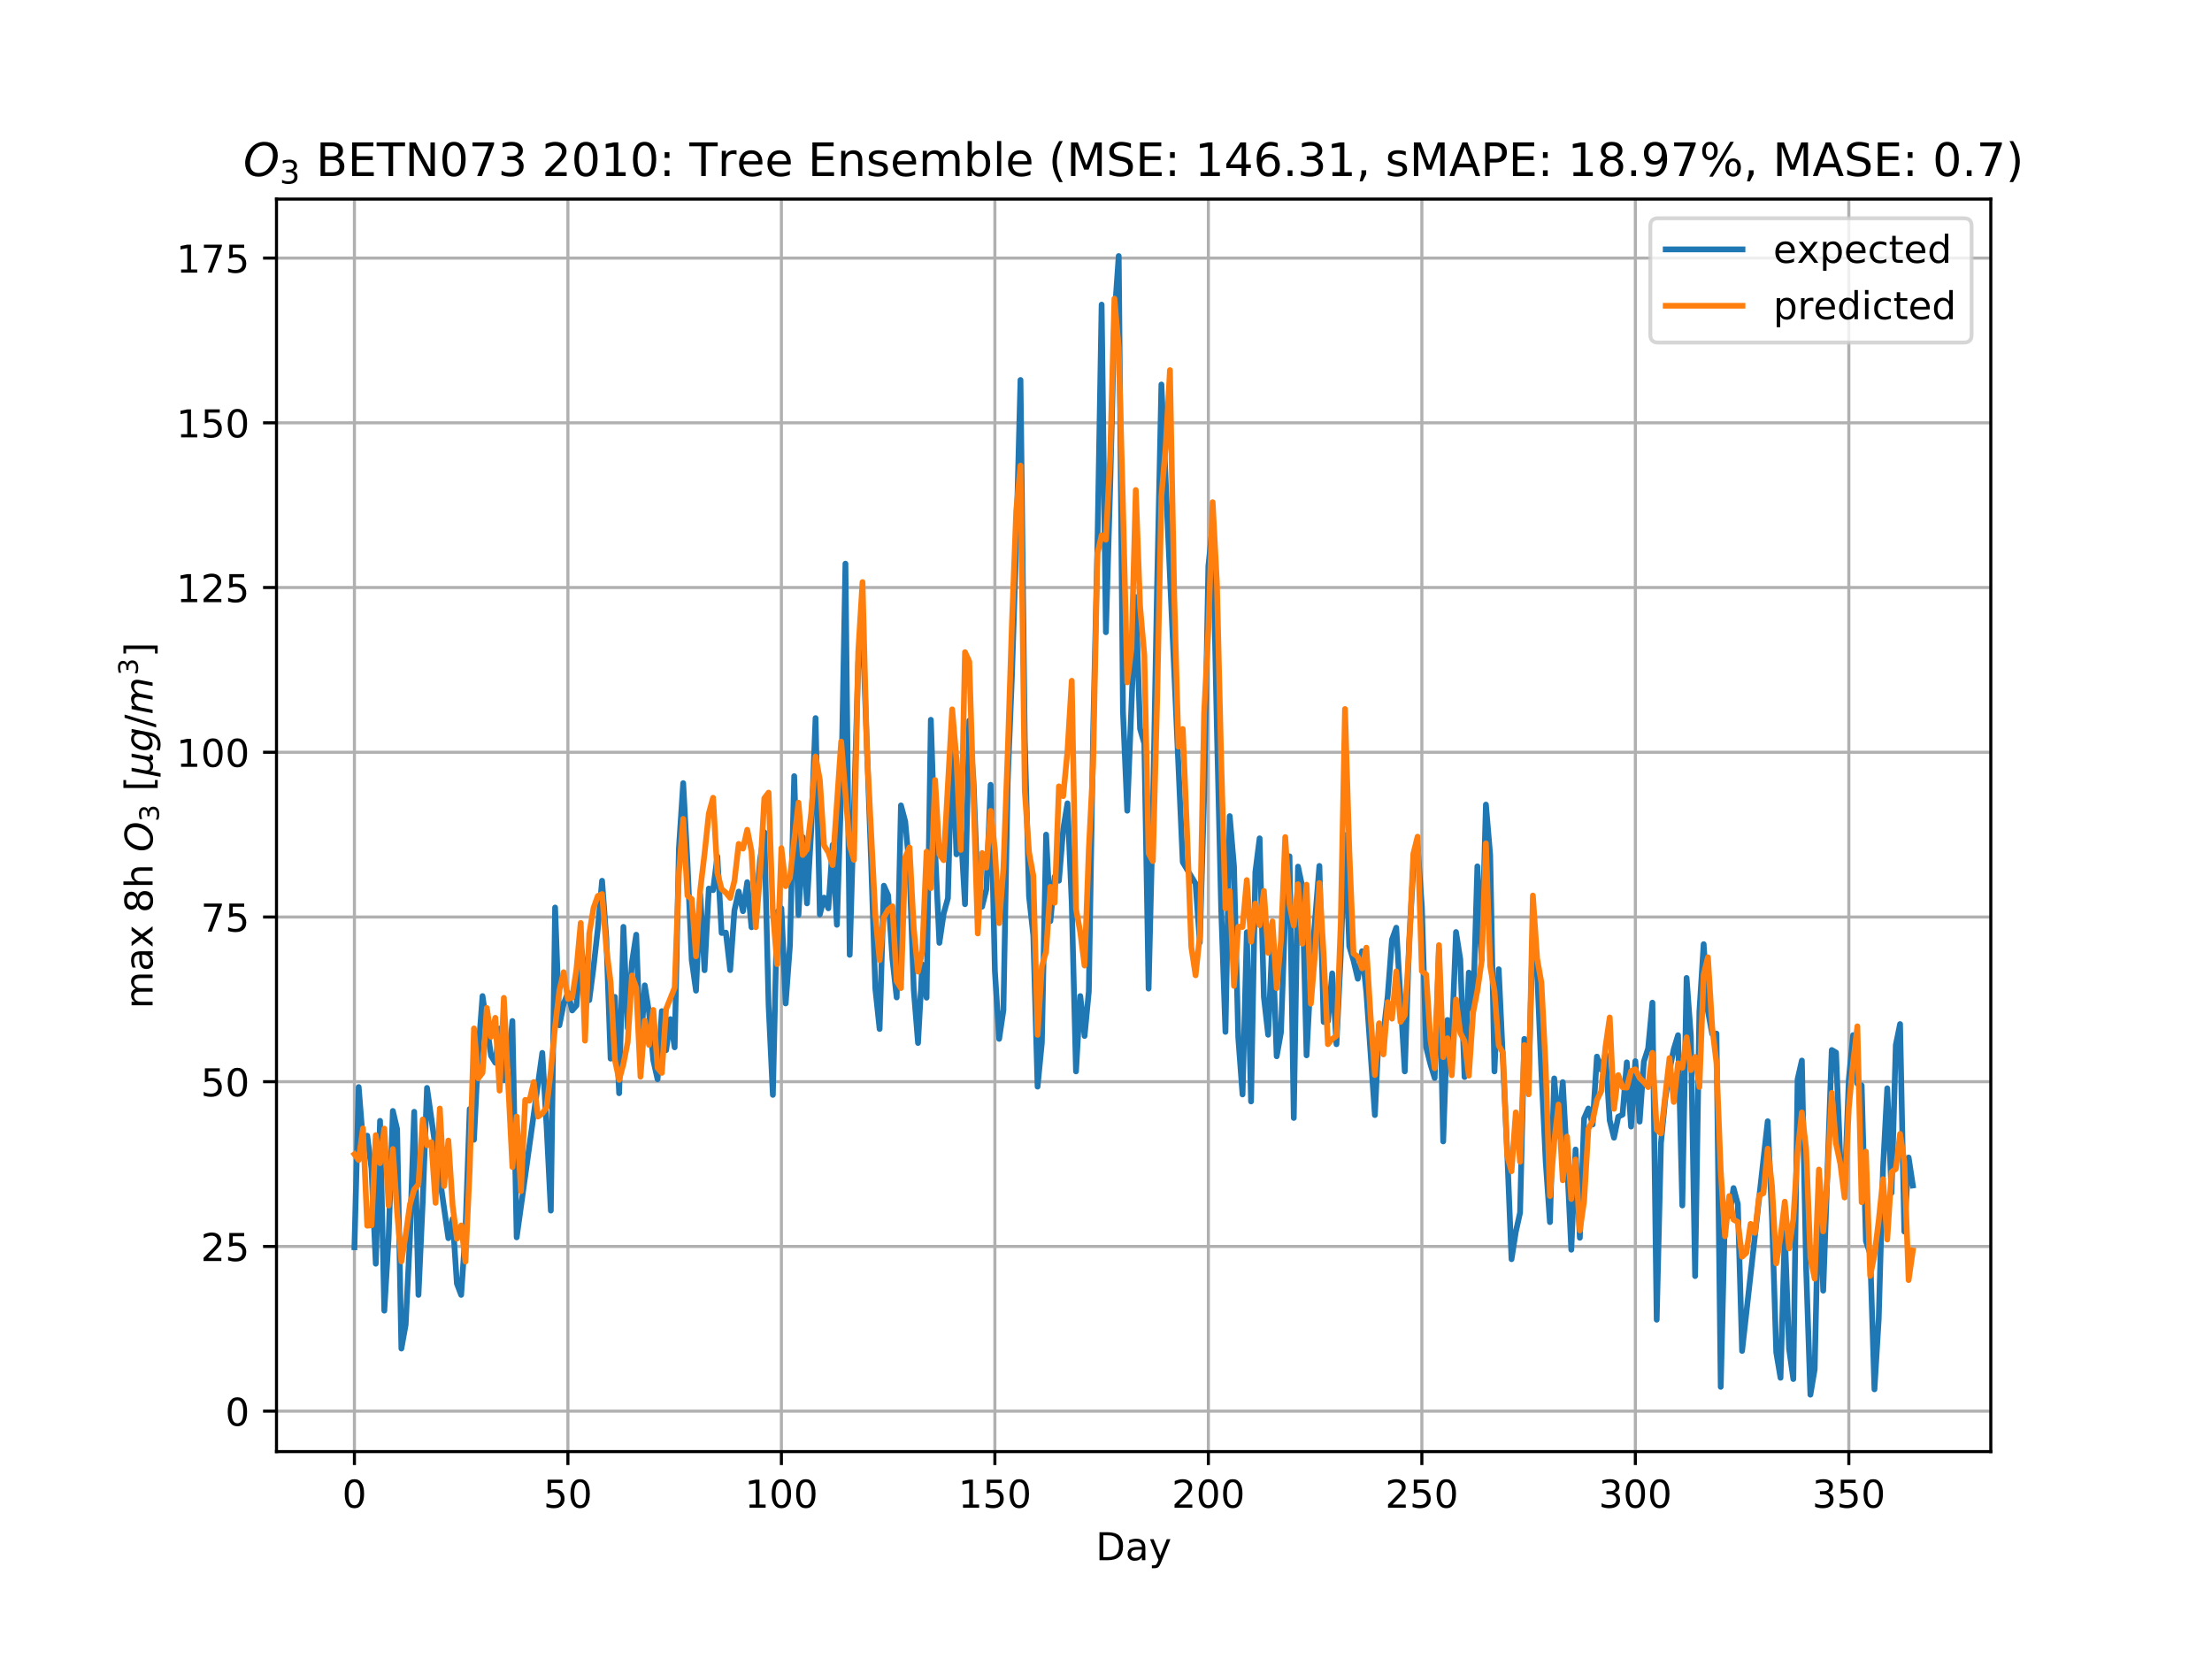 <?xml version="1.0" encoding="utf-8" standalone="no"?>
<!DOCTYPE svg PUBLIC "-//W3C//DTD SVG 1.1//EN"
  "http://www.w3.org/Graphics/SVG/1.1/DTD/svg11.dtd">
<!-- Created with matplotlib (https://matplotlib.org/) -->
<svg height="432pt" version="1.1" viewBox="0 0 576 432" width="576pt" xmlns="http://www.w3.org/2000/svg" xmlns:xlink="http://www.w3.org/1999/xlink">
 <defs>
  <style type="text/css">
*{stroke-linecap:butt;stroke-linejoin:round;white-space:pre;}
  </style>
 </defs>
 <g id="figure_1">
  <g id="patch_1">
   <path d="M 0 432 
L 576 432 
L 576 0 
L 0 0 
z
" style="fill:#ffffff;"/>
  </g>
  <g id="axes_1">
   <g id="patch_2">
    <path d="M 72 378 
L 518.4 378 
L 518.4 51.84 
L 72 51.84 
z
" style="fill:#ffffff;"/>
   </g>
   <g id="matplotlib.axis_1">
    <g id="xtick_1">
     <g id="line2d_1">
      <path clip-path="url(#p3daca12553)" d="M 92.291 378 
L 92.291 51.84 
" style="fill:none;stroke:#b0b0b0;stroke-linecap:square;stroke-width:0.8;"/>
     </g>
     <g id="line2d_2">
      <defs>
       <path d="M 0 0 
L 0 3.5 
" id="m31f8bde8e1" style="stroke:#000000;stroke-width:0.8;"/>
      </defs>
      <g>
       <use style="stroke:#000000;stroke-width:0.8;" x="92.291" xlink:href="#m31f8bde8e1" y="378"/>
      </g>
     </g>
     <g id="text_1">
      <!-- 0 -->
      <defs>
       <path d="M 31.781 66.406 
Q 24.172 66.406 20.328 58.906 
Q 16.5 51.422 16.5 36.375 
Q 16.5 21.391 20.328 13.891 
Q 24.172 6.391 31.781 6.391 
Q 39.453 6.391 43.281 13.891 
Q 47.125 21.391 47.125 36.375 
Q 47.125 51.422 43.281 58.906 
Q 39.453 66.406 31.781 66.406 
z
M 31.781 74.219 
Q 44.047 74.219 50.516 64.516 
Q 56.984 54.828 56.984 36.375 
Q 56.984 17.969 50.516 8.266 
Q 44.047 -1.422 31.781 -1.422 
Q 19.531 -1.422 13.062 8.266 
Q 6.594 17.969 6.594 36.375 
Q 6.594 54.828 13.062 64.516 
Q 19.531 74.219 31.781 74.219 
z
" id="DejaVuSans-48"/>
      </defs>
      <g transform="translate(89.11 392.598)scale(0.1 -0.1)">
       <use xlink:href="#DejaVuSans-48"/>
      </g>
     </g>
    </g>
    <g id="xtick_2">
     <g id="line2d_3">
      <path clip-path="url(#p3daca12553)" d="M 147.882 378 
L 147.882 51.84 
" style="fill:none;stroke:#b0b0b0;stroke-linecap:square;stroke-width:0.8;"/>
     </g>
     <g id="line2d_4">
      <g>
       <use style="stroke:#000000;stroke-width:0.8;" x="147.882" xlink:href="#m31f8bde8e1" y="378"/>
      </g>
     </g>
     <g id="text_2">
      <!-- 50 -->
      <defs>
       <path d="M 10.797 72.906 
L 49.516 72.906 
L 49.516 64.594 
L 19.828 64.594 
L 19.828 46.734 
Q 21.969 47.469 24.109 47.828 
Q 26.266 48.188 28.422 48.188 
Q 40.625 48.188 47.75 41.5 
Q 54.891 34.812 54.891 23.391 
Q 54.891 11.625 47.562 5.094 
Q 40.234 -1.422 26.906 -1.422 
Q 22.312 -1.422 17.547 -0.641 
Q 12.797 0.141 7.719 1.703 
L 7.719 11.625 
Q 12.109 9.234 16.797 8.062 
Q 21.484 6.891 26.703 6.891 
Q 35.156 6.891 40.078 11.328 
Q 45.016 15.766 45.016 23.391 
Q 45.016 31 40.078 35.438 
Q 35.156 39.891 26.703 39.891 
Q 22.75 39.891 18.812 39.016 
Q 14.891 38.141 10.797 36.281 
z
" id="DejaVuSans-53"/>
      </defs>
      <g transform="translate(141.52 392.598)scale(0.1 -0.1)">
       <use xlink:href="#DejaVuSans-53"/>
       <use x="63.623" xlink:href="#DejaVuSans-48"/>
      </g>
     </g>
    </g>
    <g id="xtick_3">
     <g id="line2d_5">
      <path clip-path="url(#p3daca12553)" d="M 203.474 378 
L 203.474 51.84 
" style="fill:none;stroke:#b0b0b0;stroke-linecap:square;stroke-width:0.8;"/>
     </g>
     <g id="line2d_6">
      <g>
       <use style="stroke:#000000;stroke-width:0.8;" x="203.474" xlink:href="#m31f8bde8e1" y="378"/>
      </g>
     </g>
     <g id="text_3">
      <!-- 100 -->
      <defs>
       <path d="M 12.406 8.297 
L 28.516 8.297 
L 28.516 63.922 
L 10.984 60.406 
L 10.984 69.391 
L 28.422 72.906 
L 38.281 72.906 
L 38.281 8.297 
L 54.391 8.297 
L 54.391 0 
L 12.406 0 
z
" id="DejaVuSans-49"/>
      </defs>
      <g transform="translate(193.93 392.598)scale(0.1 -0.1)">
       <use xlink:href="#DejaVuSans-49"/>
       <use x="63.623" xlink:href="#DejaVuSans-48"/>
       <use x="127.246" xlink:href="#DejaVuSans-48"/>
      </g>
     </g>
    </g>
    <g id="xtick_4">
     <g id="line2d_7">
      <path clip-path="url(#p3daca12553)" d="M 259.066 378 
L 259.066 51.84 
" style="fill:none;stroke:#b0b0b0;stroke-linecap:square;stroke-width:0.8;"/>
     </g>
     <g id="line2d_8">
      <g>
       <use style="stroke:#000000;stroke-width:0.8;" x="259.066" xlink:href="#m31f8bde8e1" y="378"/>
      </g>
     </g>
     <g id="text_4">
      <!-- 150 -->
      <g transform="translate(249.522 392.598)scale(0.1 -0.1)">
       <use xlink:href="#DejaVuSans-49"/>
       <use x="63.623" xlink:href="#DejaVuSans-53"/>
       <use x="127.246" xlink:href="#DejaVuSans-48"/>
      </g>
     </g>
    </g>
    <g id="xtick_5">
     <g id="line2d_9">
      <path clip-path="url(#p3daca12553)" d="M 314.657 378 
L 314.657 51.84 
" style="fill:none;stroke:#b0b0b0;stroke-linecap:square;stroke-width:0.8;"/>
     </g>
     <g id="line2d_10">
      <g>
       <use style="stroke:#000000;stroke-width:0.8;" x="314.657" xlink:href="#m31f8bde8e1" y="378"/>
      </g>
     </g>
     <g id="text_5">
      <!-- 200 -->
      <defs>
       <path d="M 19.188 8.297 
L 53.609 8.297 
L 53.609 0 
L 7.328 0 
L 7.328 8.297 
Q 12.938 14.109 22.625 23.891 
Q 32.328 33.688 34.812 36.531 
Q 39.547 41.844 41.422 45.531 
Q 43.312 49.219 43.312 52.781 
Q 43.312 58.594 39.234 62.25 
Q 35.156 65.922 28.609 65.922 
Q 23.969 65.922 18.812 64.312 
Q 13.672 62.703 7.812 59.422 
L 7.812 69.391 
Q 13.766 71.781 18.938 73 
Q 24.125 74.219 28.422 74.219 
Q 39.75 74.219 46.484 68.547 
Q 53.219 62.891 53.219 53.422 
Q 53.219 48.922 51.531 44.891 
Q 49.859 40.875 45.406 35.406 
Q 44.188 33.984 37.641 27.219 
Q 31.109 20.453 19.188 8.297 
z
" id="DejaVuSans-50"/>
      </defs>
      <g transform="translate(305.113 392.598)scale(0.1 -0.1)">
       <use xlink:href="#DejaVuSans-50"/>
       <use x="63.623" xlink:href="#DejaVuSans-48"/>
       <use x="127.246" xlink:href="#DejaVuSans-48"/>
      </g>
     </g>
    </g>
    <g id="xtick_6">
     <g id="line2d_11">
      <path clip-path="url(#p3daca12553)" d="M 370.249 378 
L 370.249 51.84 
" style="fill:none;stroke:#b0b0b0;stroke-linecap:square;stroke-width:0.8;"/>
     </g>
     <g id="line2d_12">
      <g>
       <use style="stroke:#000000;stroke-width:0.8;" x="370.249" xlink:href="#m31f8bde8e1" y="378"/>
      </g>
     </g>
     <g id="text_6">
      <!-- 250 -->
      <g transform="translate(360.705 392.598)scale(0.1 -0.1)">
       <use xlink:href="#DejaVuSans-50"/>
       <use x="63.623" xlink:href="#DejaVuSans-53"/>
       <use x="127.246" xlink:href="#DejaVuSans-48"/>
      </g>
     </g>
    </g>
    <g id="xtick_7">
     <g id="line2d_13">
      <path clip-path="url(#p3daca12553)" d="M 425.84 378 
L 425.84 51.84 
" style="fill:none;stroke:#b0b0b0;stroke-linecap:square;stroke-width:0.8;"/>
     </g>
     <g id="line2d_14">
      <g>
       <use style="stroke:#000000;stroke-width:0.8;" x="425.84" xlink:href="#m31f8bde8e1" y="378"/>
      </g>
     </g>
     <g id="text_7">
      <!-- 300 -->
      <defs>
       <path d="M 40.578 39.312 
Q 47.656 37.797 51.625 33 
Q 55.609 28.219 55.609 21.188 
Q 55.609 10.406 48.188 4.484 
Q 40.766 -1.422 27.094 -1.422 
Q 22.516 -1.422 17.656 -0.516 
Q 12.797 0.391 7.625 2.203 
L 7.625 11.719 
Q 11.719 9.328 16.594 8.109 
Q 21.484 6.891 26.812 6.891 
Q 36.078 6.891 40.938 10.547 
Q 45.797 14.203 45.797 21.188 
Q 45.797 27.641 41.281 31.266 
Q 36.766 34.906 28.719 34.906 
L 20.219 34.906 
L 20.219 43.016 
L 29.109 43.016 
Q 36.375 43.016 40.234 45.922 
Q 44.094 48.828 44.094 54.297 
Q 44.094 59.906 40.109 62.906 
Q 36.141 65.922 28.719 65.922 
Q 24.656 65.922 20.016 65.031 
Q 15.375 64.156 9.812 62.312 
L 9.812 71.094 
Q 15.438 72.656 20.344 73.438 
Q 25.25 74.219 29.594 74.219 
Q 40.828 74.219 47.359 69.109 
Q 53.906 64.016 53.906 55.328 
Q 53.906 49.266 50.438 45.094 
Q 46.969 40.922 40.578 39.312 
z
" id="DejaVuSans-51"/>
      </defs>
      <g transform="translate(416.296 392.598)scale(0.1 -0.1)">
       <use xlink:href="#DejaVuSans-51"/>
       <use x="63.623" xlink:href="#DejaVuSans-48"/>
       <use x="127.246" xlink:href="#DejaVuSans-48"/>
      </g>
     </g>
    </g>
    <g id="xtick_8">
     <g id="line2d_15">
      <path clip-path="url(#p3daca12553)" d="M 481.432 378 
L 481.432 51.84 
" style="fill:none;stroke:#b0b0b0;stroke-linecap:square;stroke-width:0.8;"/>
     </g>
     <g id="line2d_16">
      <g>
       <use style="stroke:#000000;stroke-width:0.8;" x="481.432" xlink:href="#m31f8bde8e1" y="378"/>
      </g>
     </g>
     <g id="text_8">
      <!-- 350 -->
      <g transform="translate(471.888 392.598)scale(0.1 -0.1)">
       <use xlink:href="#DejaVuSans-51"/>
       <use x="63.623" xlink:href="#DejaVuSans-53"/>
       <use x="127.246" xlink:href="#DejaVuSans-48"/>
      </g>
     </g>
    </g>
    <g id="text_9">
     <!-- Day -->
     <defs>
      <path d="M 19.672 64.797 
L 19.672 8.109 
L 31.594 8.109 
Q 46.688 8.109 53.688 14.938 
Q 60.688 21.781 60.688 36.531 
Q 60.688 51.172 53.688 57.984 
Q 46.688 64.797 31.594 64.797 
z
M 9.812 72.906 
L 30.078 72.906 
Q 51.266 72.906 61.172 64.094 
Q 71.094 55.281 71.094 36.531 
Q 71.094 17.672 61.125 8.828 
Q 51.172 0 30.078 0 
L 9.812 0 
z
" id="DejaVuSans-68"/>
      <path d="M 34.281 27.484 
Q 23.391 27.484 19.188 25 
Q 14.984 22.516 14.984 16.5 
Q 14.984 11.719 18.141 8.906 
Q 21.297 6.109 26.703 6.109 
Q 34.188 6.109 38.703 11.406 
Q 43.219 16.703 43.219 25.484 
L 43.219 27.484 
z
M 52.203 31.203 
L 52.203 0 
L 43.219 0 
L 43.219 8.297 
Q 40.141 3.328 35.547 0.953 
Q 30.953 -1.422 24.312 -1.422 
Q 15.922 -1.422 10.953 3.297 
Q 6 8.016 6 15.922 
Q 6 25.141 12.172 29.828 
Q 18.359 34.516 30.609 34.516 
L 43.219 34.516 
L 43.219 35.406 
Q 43.219 41.609 39.141 45 
Q 35.062 48.391 27.688 48.391 
Q 23 48.391 18.547 47.266 
Q 14.109 46.141 10.016 43.891 
L 10.016 52.203 
Q 14.938 54.109 19.578 55.047 
Q 24.219 56 28.609 56 
Q 40.484 56 46.344 49.844 
Q 52.203 43.703 52.203 31.203 
z
" id="DejaVuSans-97"/>
      <path d="M 32.172 -5.078 
Q 28.375 -14.844 24.75 -17.812 
Q 21.141 -20.797 15.094 -20.797 
L 7.906 -20.797 
L 7.906 -13.281 
L 13.188 -13.281 
Q 16.891 -13.281 18.938 -11.516 
Q 21 -9.766 23.484 -3.219 
L 25.094 0.875 
L 2.984 54.688 
L 12.5 54.688 
L 29.594 11.922 
L 46.688 54.688 
L 56.203 54.688 
z
" id="DejaVuSans-121"/>
     </defs>
     <g transform="translate(285.327 406.277)scale(0.1 -0.1)">
      <use xlink:href="#DejaVuSans-68"/>
      <use x="77.002" xlink:href="#DejaVuSans-97"/>
      <use x="138.281" xlink:href="#DejaVuSans-121"/>
     </g>
    </g>
   </g>
   <g id="matplotlib.axis_2">
    <g id="ytick_1">
     <g id="line2d_17">
      <path clip-path="url(#p3daca12553)" d="M 72 367.464 
L 518.4 367.464 
" style="fill:none;stroke:#b0b0b0;stroke-linecap:square;stroke-width:0.8;"/>
     </g>
     <g id="line2d_18">
      <defs>
       <path d="M 0 0 
L -3.5 0 
" id="m23e28e0345" style="stroke:#000000;stroke-width:0.8;"/>
      </defs>
      <g>
       <use style="stroke:#000000;stroke-width:0.8;" x="72" xlink:href="#m23e28e0345" y="367.464"/>
      </g>
     </g>
     <g id="text_10">
      <!-- 0 -->
      <g transform="translate(58.638 371.263)scale(0.1 -0.1)">
       <use xlink:href="#DejaVuSans-48"/>
      </g>
     </g>
    </g>
    <g id="ytick_2">
     <g id="line2d_19">
      <path clip-path="url(#p3daca12553)" d="M 72 324.569 
L 518.4 324.569 
" style="fill:none;stroke:#b0b0b0;stroke-linecap:square;stroke-width:0.8;"/>
     </g>
     <g id="line2d_20">
      <g>
       <use style="stroke:#000000;stroke-width:0.8;" x="72" xlink:href="#m23e28e0345" y="324.569"/>
      </g>
     </g>
     <g id="text_11">
      <!-- 25 -->
      <g transform="translate(52.275 328.368)scale(0.1 -0.1)">
       <use xlink:href="#DejaVuSans-50"/>
       <use x="63.623" xlink:href="#DejaVuSans-53"/>
      </g>
     </g>
    </g>
    <g id="ytick_3">
     <g id="line2d_21">
      <path clip-path="url(#p3daca12553)" d="M 72 281.675 
L 518.4 281.675 
" style="fill:none;stroke:#b0b0b0;stroke-linecap:square;stroke-width:0.8;"/>
     </g>
     <g id="line2d_22">
      <g>
       <use style="stroke:#000000;stroke-width:0.8;" x="72" xlink:href="#m23e28e0345" y="281.675"/>
      </g>
     </g>
     <g id="text_12">
      <!-- 50 -->
      <g transform="translate(52.275 285.474)scale(0.1 -0.1)">
       <use xlink:href="#DejaVuSans-53"/>
       <use x="63.623" xlink:href="#DejaVuSans-48"/>
      </g>
     </g>
    </g>
    <g id="ytick_4">
     <g id="line2d_23">
      <path clip-path="url(#p3daca12553)" d="M 72 238.78 
L 518.4 238.78 
" style="fill:none;stroke:#b0b0b0;stroke-linecap:square;stroke-width:0.8;"/>
     </g>
     <g id="line2d_24">
      <g>
       <use style="stroke:#000000;stroke-width:0.8;" x="72" xlink:href="#m23e28e0345" y="238.78"/>
      </g>
     </g>
     <g id="text_13">
      <!-- 75 -->
      <defs>
       <path d="M 8.203 72.906 
L 55.078 72.906 
L 55.078 68.703 
L 28.609 0 
L 18.312 0 
L 43.219 64.594 
L 8.203 64.594 
z
" id="DejaVuSans-55"/>
      </defs>
      <g transform="translate(52.275 242.579)scale(0.1 -0.1)">
       <use xlink:href="#DejaVuSans-55"/>
       <use x="63.623" xlink:href="#DejaVuSans-53"/>
      </g>
     </g>
    </g>
    <g id="ytick_5">
     <g id="line2d_25">
      <path clip-path="url(#p3daca12553)" d="M 72 195.885 
L 518.4 195.885 
" style="fill:none;stroke:#b0b0b0;stroke-linecap:square;stroke-width:0.8;"/>
     </g>
     <g id="line2d_26">
      <g>
       <use style="stroke:#000000;stroke-width:0.8;" x="72" xlink:href="#m23e28e0345" y="195.885"/>
      </g>
     </g>
     <g id="text_14">
      <!-- 100 -->
      <g transform="translate(45.913 199.684)scale(0.1 -0.1)">
       <use xlink:href="#DejaVuSans-49"/>
       <use x="63.623" xlink:href="#DejaVuSans-48"/>
       <use x="127.246" xlink:href="#DejaVuSans-48"/>
      </g>
     </g>
    </g>
    <g id="ytick_6">
     <g id="line2d_27">
      <path clip-path="url(#p3daca12553)" d="M 72 152.99 
L 518.4 152.99 
" style="fill:none;stroke:#b0b0b0;stroke-linecap:square;stroke-width:0.8;"/>
     </g>
     <g id="line2d_28">
      <g>
       <use style="stroke:#000000;stroke-width:0.8;" x="72" xlink:href="#m23e28e0345" y="152.99"/>
      </g>
     </g>
     <g id="text_15">
      <!-- 125 -->
      <g transform="translate(45.913 156.789)scale(0.1 -0.1)">
       <use xlink:href="#DejaVuSans-49"/>
       <use x="63.623" xlink:href="#DejaVuSans-50"/>
       <use x="127.246" xlink:href="#DejaVuSans-53"/>
      </g>
     </g>
    </g>
    <g id="ytick_7">
     <g id="line2d_29">
      <path clip-path="url(#p3daca12553)" d="M 72 110.096 
L 518.4 110.096 
" style="fill:none;stroke:#b0b0b0;stroke-linecap:square;stroke-width:0.8;"/>
     </g>
     <g id="line2d_30">
      <g>
       <use style="stroke:#000000;stroke-width:0.8;" x="72" xlink:href="#m23e28e0345" y="110.096"/>
      </g>
     </g>
     <g id="text_16">
      <!-- 150 -->
      <g transform="translate(45.913 113.895)scale(0.1 -0.1)">
       <use xlink:href="#DejaVuSans-49"/>
       <use x="63.623" xlink:href="#DejaVuSans-53"/>
       <use x="127.246" xlink:href="#DejaVuSans-48"/>
      </g>
     </g>
    </g>
    <g id="ytick_8">
     <g id="line2d_31">
      <path clip-path="url(#p3daca12553)" d="M 72 67.201 
L 518.4 67.201 
" style="fill:none;stroke:#b0b0b0;stroke-linecap:square;stroke-width:0.8;"/>
     </g>
     <g id="line2d_32">
      <g>
       <use style="stroke:#000000;stroke-width:0.8;" x="72" xlink:href="#m23e28e0345" y="67.201"/>
      </g>
     </g>
     <g id="text_17">
      <!-- 175 -->
      <g transform="translate(45.913 71)scale(0.1 -0.1)">
       <use xlink:href="#DejaVuSans-49"/>
       <use x="63.623" xlink:href="#DejaVuSans-55"/>
       <use x="127.246" xlink:href="#DejaVuSans-53"/>
      </g>
     </g>
    </g>
    <g id="text_18">
     <!-- max 8h $O_3$ $[\mu g/m^3$] -->
     <defs>
      <path d="M 52 44.188 
Q 55.375 50.25 60.062 53.125 
Q 64.75 56 71.094 56 
Q 79.641 56 84.281 50.016 
Q 88.922 44.047 88.922 33.016 
L 88.922 0 
L 79.891 0 
L 79.891 32.719 
Q 79.891 40.578 77.094 44.375 
Q 74.312 48.188 68.609 48.188 
Q 61.625 48.188 57.562 43.547 
Q 53.516 38.922 53.516 30.906 
L 53.516 0 
L 44.484 0 
L 44.484 32.719 
Q 44.484 40.625 41.703 44.406 
Q 38.922 48.188 33.109 48.188 
Q 26.219 48.188 22.156 43.531 
Q 18.109 38.875 18.109 30.906 
L 18.109 0 
L 9.078 0 
L 9.078 54.688 
L 18.109 54.688 
L 18.109 46.188 
Q 21.188 51.219 25.484 53.609 
Q 29.781 56 35.688 56 
Q 41.656 56 45.828 52.969 
Q 50 49.953 52 44.188 
z
" id="DejaVuSans-109"/>
      <path d="M 54.891 54.688 
L 35.109 28.078 
L 55.906 0 
L 45.312 0 
L 29.391 21.484 
L 13.484 0 
L 2.875 0 
L 24.125 28.609 
L 4.688 54.688 
L 15.281 54.688 
L 29.781 35.203 
L 44.281 54.688 
z
" id="DejaVuSans-120"/>
      <path id="DejaVuSans-32"/>
      <path d="M 31.781 34.625 
Q 24.75 34.625 20.719 30.859 
Q 16.703 27.094 16.703 20.516 
Q 16.703 13.922 20.719 10.156 
Q 24.75 6.391 31.781 6.391 
Q 38.812 6.391 42.859 10.172 
Q 46.922 13.969 46.922 20.516 
Q 46.922 27.094 42.891 30.859 
Q 38.875 34.625 31.781 34.625 
z
M 21.922 38.812 
Q 15.578 40.375 12.031 44.719 
Q 8.5 49.078 8.5 55.328 
Q 8.5 64.062 14.719 69.141 
Q 20.953 74.219 31.781 74.219 
Q 42.672 74.219 48.875 69.141 
Q 55.078 64.062 55.078 55.328 
Q 55.078 49.078 51.531 44.719 
Q 48 40.375 41.703 38.812 
Q 48.828 37.156 52.797 32.312 
Q 56.781 27.484 56.781 20.516 
Q 56.781 9.906 50.312 4.234 
Q 43.844 -1.422 31.781 -1.422 
Q 19.734 -1.422 13.25 4.234 
Q 6.781 9.906 6.781 20.516 
Q 6.781 27.484 10.781 32.312 
Q 14.797 37.156 21.922 38.812 
z
M 18.312 54.391 
Q 18.312 48.734 21.844 45.562 
Q 25.391 42.391 31.781 42.391 
Q 38.141 42.391 41.719 45.562 
Q 45.312 48.734 45.312 54.391 
Q 45.312 60.062 41.719 63.234 
Q 38.141 66.406 31.781 66.406 
Q 25.391 66.406 21.844 63.234 
Q 18.312 60.062 18.312 54.391 
z
" id="DejaVuSans-56"/>
      <path d="M 54.891 33.016 
L 54.891 0 
L 45.906 0 
L 45.906 32.719 
Q 45.906 40.484 42.875 44.328 
Q 39.844 48.188 33.797 48.188 
Q 26.516 48.188 22.312 43.547 
Q 18.109 38.922 18.109 30.906 
L 18.109 0 
L 9.078 0 
L 9.078 75.984 
L 18.109 75.984 
L 18.109 46.188 
Q 21.344 51.125 25.703 53.562 
Q 30.078 56 35.797 56 
Q 45.219 56 50.047 50.172 
Q 54.891 44.344 54.891 33.016 
z
" id="DejaVuSans-104"/>
      <path d="M 45.609 66.219 
Q 37.5 66.219 31.297 62.281 
Q 25.094 58.344 20.516 50.297 
Q 17.578 45.172 16.031 39.406 
Q 14.5 33.641 14.5 27.781 
Q 14.5 17.625 19.359 12.109 
Q 24.219 6.594 33.109 6.594 
Q 41.109 6.594 47.375 10.562 
Q 53.656 14.547 58.109 22.406 
Q 61.078 27.688 62.641 33.469 
Q 64.203 39.266 64.203 45.016 
Q 64.203 55.125 59.312 60.672 
Q 54.438 66.219 45.609 66.219 
z
M 32.812 -1.422 
Q 19.391 -1.422 11.688 6.531 
Q 4 14.5 4 28.328 
Q 4 36.234 7 44.484 
Q 10.016 52.734 15.281 59.188 
Q 21.484 66.75 29.094 70.484 
Q 36.719 74.219 45.906 74.219 
Q 59.281 74.219 66.984 66.328 
Q 74.703 58.453 74.703 44.828 
Q 74.703 36.422 71.766 28.312 
Q 68.844 20.219 63.375 13.625 
Q 57.125 6 49.578 2.281 
Q 42.047 -1.422 32.812 -1.422 
z
" id="DejaVuSans-Oblique-79"/>
      <path d="M 8.594 75.984 
L 29.297 75.984 
L 29.297 69 
L 17.578 69 
L 17.578 -6.203 
L 29.297 -6.203 
L 29.297 -13.188 
L 8.594 -13.188 
z
" id="DejaVuSans-91"/>
      <path d="M -1.312 -20.797 
L 13.375 54.688 
L 22.406 54.688 
L 15.766 20.656 
Q 15.578 19.625 15.422 18.359 
Q 15.281 17.094 15.281 15.828 
Q 15.281 11.281 18.141 8.828 
Q 21 6.391 26.312 6.391 
Q 33.547 6.391 37.984 10.484 
Q 42.438 14.594 44 22.797 
L 50.203 54.688 
L 59.188 54.688 
L 51.031 12.641 
Q 50.828 11.719 50.75 11.031 
Q 50.688 10.359 50.688 9.812 
Q 50.688 8.297 51.297 7.594 
Q 51.906 6.891 53.219 6.891 
Q 53.719 6.891 54.562 7.125 
Q 55.422 7.375 56.984 8.016 
L 55.609 0.781 
Q 53.469 -0.297 51.516 -0.859 
Q 49.562 -1.422 47.703 -1.422 
Q 44.484 -1.422 42.656 0.625 
Q 40.828 2.688 40.828 6.297 
Q 38.094 2.391 34.297 0.484 
Q 30.516 -1.422 25.391 -1.422 
Q 20.844 -1.422 17.453 0.672 
Q 14.062 2.781 12.984 6.203 
L 7.719 -20.797 
z
" id="DejaVuSans-Oblique-956"/>
      <path d="M 59.625 54.688 
L 50.297 6.781 
Q 47.609 -7.125 40.016 -13.953 
Q 32.422 -20.797 19.578 -20.797 
Q 14.844 -20.797 10.781 -20.094 
Q 6.734 -19.391 3.219 -17.922 
L 4.891 -9.188 
Q 8.203 -11.328 11.906 -12.344 
Q 15.625 -13.375 19.828 -13.375 
Q 28.375 -13.375 33.859 -8.703 
Q 39.359 -4.047 41.109 4.688 
L 41.891 8.797 
Q 38.141 4.5 33.156 2.25 
Q 28.172 0 22.406 0 
Q 14.109 0 9.344 5.484 
Q 4.594 10.984 4.594 20.609 
Q 4.594 28.172 7.469 35.422 
Q 10.359 42.672 15.578 48.297 
Q 19.047 52 23.656 54 
Q 28.266 56 33.297 56 
Q 38.812 56 42.906 53.438 
Q 47.016 50.875 49.031 46.188 
L 50.594 54.688 
z
M 46.094 34.625 
Q 46.094 41.266 42.969 44.875 
Q 39.844 48.484 34.078 48.484 
Q 30.516 48.484 27.297 47.062 
Q 24.078 45.656 21.781 43.109 
Q 18.062 38.922 15.984 33.234 
Q 13.922 27.547 13.922 21.484 
Q 13.922 14.75 17.062 11.125 
Q 20.219 7.516 26.125 7.516 
Q 34.672 7.516 40.375 15.25 
Q 46.094 23 46.094 34.625 
z
" id="DejaVuSans-Oblique-103"/>
      <path d="M 25.391 72.906 
L 33.688 72.906 
L 8.297 -9.281 
L 0 -9.281 
z
" id="DejaVuSans-47"/>
      <path d="M 89.797 33.016 
L 83.406 0 
L 74.422 0 
L 80.719 32.719 
Q 81.109 34.812 81.297 36.328 
Q 81.5 37.844 81.5 38.922 
Q 81.5 43.312 79.047 45.75 
Q 76.609 48.188 72.219 48.188 
Q 65.672 48.188 60.547 43.281 
Q 55.422 38.375 53.906 30.516 
L 47.906 0 
L 38.922 0 
L 45.312 32.719 
Q 45.703 34.516 45.891 36.047 
Q 46.094 37.594 46.094 38.812 
Q 46.094 43.266 43.656 45.719 
Q 41.219 48.188 36.922 48.188 
Q 30.281 48.188 25.141 43.281 
Q 20.016 38.375 18.5 30.516 
L 12.5 0 
L 3.516 0 
L 14.203 54.688 
L 23.188 54.688 
L 21.484 46.188 
Q 25.141 50.984 30.047 53.484 
Q 34.969 56 40.578 56 
Q 46.531 56 50.359 52.875 
Q 54.203 49.75 54.984 44.188 
Q 59.078 49.953 64.469 52.969 
Q 69.875 56 75.875 56 
Q 82.906 56 86.734 51.953 
Q 90.578 47.906 90.578 40.484 
Q 90.578 38.875 90.375 36.938 
Q 90.188 35.016 89.797 33.016 
z
" id="DejaVuSans-Oblique-109"/>
      <path d="M 30.422 75.984 
L 30.422 -13.188 
L 9.719 -13.188 
L 9.719 -6.203 
L 21.391 -6.203 
L 21.391 69 
L 9.719 69 
L 9.719 75.984 
z
" id="DejaVuSans-93"/>
     </defs>
     <g transform="translate(39.812 262.67)rotate(-90)scale(0.1 -0.1)">
      <use transform="translate(0 0.766)" xlink:href="#DejaVuSans-109"/>
      <use transform="translate(97.412 0.766)" xlink:href="#DejaVuSans-97"/>
      <use transform="translate(158.691 0.766)" xlink:href="#DejaVuSans-120"/>
      <use transform="translate(217.871 0.766)" xlink:href="#DejaVuSans-32"/>
      <use transform="translate(249.658 0.766)" xlink:href="#DejaVuSans-56"/>
      <use transform="translate(313.281 0.766)" xlink:href="#DejaVuSans-104"/>
      <use transform="translate(376.66 0.766)" xlink:href="#DejaVuSans-32"/>
      <use transform="translate(408.447 0.766)" xlink:href="#DejaVuSans-Oblique-79"/>
      <use transform="translate(487.158 -15.641)scale(0.7)" xlink:href="#DejaVuSans-51"/>
      <use transform="translate(534.429 0.766)" xlink:href="#DejaVuSans-32"/>
      <use transform="translate(566.216 0.766)" xlink:href="#DejaVuSans-91"/>
      <use transform="translate(605.229 0.766)" xlink:href="#DejaVuSans-Oblique-956"/>
      <use transform="translate(668.853 0.766)" xlink:href="#DejaVuSans-Oblique-103"/>
      <use transform="translate(732.329 0.766)" xlink:href="#DejaVuSans-47"/>
      <use transform="translate(766.021 0.766)" xlink:href="#DejaVuSans-Oblique-109"/>
      <use transform="translate(868.083 39.047)scale(0.7)" xlink:href="#DejaVuSans-51"/>
      <use transform="translate(915.353 0.766)" xlink:href="#DejaVuSans-93"/>
     </g>
    </g>
   </g>
   <g id="line2d_33">
    <path clip-path="url(#p3daca12553)" d="M 92.291 324.784 
L 93.403 283.068 
L 94.515 297.223 
L 95.626 295.723 
L 96.738 304.302 
L 97.85 329.073 
L 98.962 291.863 
L 100.074 341.298 
L 101.186 322.531 
L 102.297 289.289 
L 103.409 294.008 
L 104.521 351.164 
L 105.633 344.944 
L 106.745 322.318 
L 107.857 289.502 
L 108.968 337.192 
L 110.08 312.804 
L 111.192 283.284 
L 116.751 322.425 
L 117.863 317.384 
L 118.975 334.251 
L 120.087 337.192 
L 121.199 320.602 
L 122.31 288.783 
L 123.422 296.794 
L 124.534 274.199 
L 125.646 259.369 
L 127.869 274.918 
L 128.981 276.742 
L 130.093 267.842 
L 131.205 281.307 
L 132.317 277.385 
L 133.429 265.865 
L 134.54 322.21 
L 141.211 274.168 
L 142.323 293.15 
L 143.435 315.239 
L 144.547 236.312 
L 145.659 266.984 
L 146.771 261.408 
L 147.882 258.511 
L 148.994 263.123 
L 150.106 261.837 
L 151.218 245.966 
L 153.442 260.442 
L 154.553 251.863 
L 155.665 241.889 
L 156.777 229.343 
L 157.889 244.462 
L 159.001 275.669 
L 160.113 259.584 
L 161.224 284.677 
L 162.336 241.353 
L 163.448 267.734 
L 164.56 250.576 
L 165.672 243.392 
L 166.784 273.832 
L 167.895 256.581 
L 169.007 263.659 
L 170.119 276.098 
L 171.231 281.031 
L 172.343 263.292 
L 173.455 273.463 
L 174.566 265.375 
L 175.678 272.728 
L 176.79 220.886 
L 177.902 203.929 
L 179.014 224.625 
L 180.126 250.039 
L 181.237 257.976 
L 182.349 232.989 
L 183.461 252.649 
L 184.573 231.381 
L 185.685 231.795 
L 186.797 223.015 
L 187.908 242.947 
L 189.02 242.855 
L 190.132 252.612 
L 191.244 237.064 
L 192.356 232.162 
L 193.467 237.278 
L 194.579 229.71 
L 195.691 241.46 
L 196.803 237.816 
L 197.915 223.873 
L 199.027 216.689 
L 200.138 261.728 
L 201.25 285.106 
L 202.362 237.493 
L 203.474 236.529 
L 204.586 261.3 
L 205.698 246.178 
L 206.809 202.105 
L 207.921 238.244 
L 209.033 217.976 
L 210.145 235.242 
L 211.257 215.831 
L 212.369 186.984 
L 213.48 238.136 
L 214.592 233.739 
L 215.704 236.529 
L 216.816 220.012 
L 217.928 240.818 
L 219.04 206.073 
L 220.151 146.771 
L 221.263 248.646 
L 223.487 172.399 
L 224.599 163.163 
L 226.822 223.873 
L 227.934 257.439 
L 229.046 267.948 
L 230.158 230.63 
L 231.27 233.142 
L 232.382 249.718 
L 233.493 259.736 
L 234.605 209.718 
L 235.717 213.901 
L 236.829 226.126 
L 237.941 257.76 
L 239.053 271.594 
L 240.164 251.157 
L 241.276 259.798 
L 242.388 187.428 
L 243.5 221.515 
L 244.612 245.521 
L 245.724 237.922 
L 246.835 233.878 
L 247.947 190.844 
L 249.059 222.48 
L 250.171 216.26 
L 251.283 235.455 
L 252.395 187.629 
L 253.506 203.606 
L 254.618 232.775 
L 255.73 236.1 
L 256.842 231.594 
L 257.954 204.358 
L 259.066 252.829 
L 260.177 270.522 
L 261.289 263.015 
L 262.401 203.5 
L 263.513 175.831 
L 264.625 141.302 
L 265.736 98.943 
L 266.848 192.347 
L 267.96 233.418 
L 269.072 243.605 
L 270.184 282.961 
L 271.296 271.486 
L 272.407 217.332 
L 273.519 239.852 
L 274.631 228.271 
L 275.743 229.343 
L 276.855 215.984 
L 277.967 209.182 
L 279.078 235.134 
L 280.19 278.994 
L 281.302 259.369 
L 282.414 269.77 
L 283.526 258.144 
L 284.638 191.489 
L 285.749 143.063 
L 286.861 79.318 
L 287.973 164.634 
L 289.085 126.718 
L 290.197 82.643 
L 291.309 66.665 
L 292.42 185.345 
L 293.532 211.113 
L 295.756 155.458 
L 296.868 189.758 
L 297.98 193.634 
L 299.091 257.439 
L 300.203 211.818 
L 301.315 152.347 
L 302.427 100.123 
L 307.986 224.518 
L 311.322 230.094 
L 312.433 245.428 
L 313.545 207.36 
L 314.657 147.414 
L 315.769 136.797 
L 316.881 189.88 
L 317.993 236.635 
L 319.104 268.7 
L 320.216 212.508 
L 321.328 225.589 
L 322.44 270.199 
L 323.552 285 
L 324.664 242.747 
L 325.775 286.822 
L 326.887 227.136 
L 327.999 218.297 
L 329.111 259.615 
L 330.223 269.45 
L 331.334 244.54 
L 332.446 275.057 
L 333.558 268.806 
L 334.67 237.493 
L 335.782 222.97 
L 336.894 291.111 
L 338.005 225.666 
L 339.117 230.952 
L 340.229 274.811 
L 341.341 253.258 
L 343.565 225.482 
L 344.676 266.126 
L 345.788 265.91 
L 346.9 253.47 
L 348.012 271.915 
L 349.124 248.829 
L 350.236 217.439 
L 351.347 246.394 
L 352.459 250.147 
L 353.571 254.865 
L 354.683 247.681 
L 355.795 258.405 
L 358.018 290.36 
L 359.13 266.768 
L 360.242 269.021 
L 361.354 259.369 
L 362.466 244.679 
L 363.578 241.568 
L 365.801 278.994 
L 366.913 245.749 
L 368.025 225.805 
L 369.137 220.397 
L 370.249 236.1 
L 371.36 272.667 
L 372.472 277.062 
L 373.584 280.71 
L 374.696 247.252 
L 375.808 297.223 
L 376.92 265.589 
L 378.031 270.951 
L 379.143 242.702 
L 380.255 249.811 
L 381.367 280.449 
L 382.479 253.258 
L 383.591 263.046 
L 384.702 225.589 
L 385.814 249.932 
L 386.926 209.505 
L 388.038 222.602 
L 389.15 278.994 
L 390.262 252.384 
L 392.485 300.303 
L 393.597 327.894 
L 394.709 320.771 
L 395.821 315.776 
L 396.933 270.522 
L 398.044 281.997 
L 399.156 241.232 
L 400.268 253.041 
L 401.38 279.101 
L 402.492 302.37 
L 403.603 318.241 
L 404.715 280.817 
L 405.827 294.543 
L 406.939 281.781 
L 408.051 302.37 
L 409.163 325.427 
L 410.274 299.323 
L 411.386 322.318 
L 412.498 291.218 
L 413.61 288.644 
L 414.722 292.827 
L 415.834 275.134 
L 416.945 278.566 
L 418.057 274.489 
L 419.169 291.755 
L 420.281 296.259 
L 421.393 290.789 
L 422.505 290.253 
L 423.616 276.634 
L 424.728 293.362 
L 425.84 276.313 
L 426.952 292.076 
L 428.064 276.421 
L 429.176 272.989 
L 430.287 261.085 
L 431.399 343.657 
L 432.511 297.652 
L 433.623 286.178 
L 434.735 278.672 
L 435.847 273.202 
L 436.958 269.558 
L 438.07 313.907 
L 439.182 254.651 
L 440.294 269.77 
L 441.406 332.29 
L 442.518 263.444 
L 443.629 245.857 
L 444.741 263.292 
L 445.853 269.235 
L 446.965 269.129 
L 448.077 361.136 
L 449.189 315.455 
L 450.3 316.634 
L 451.412 309.373 
L 452.524 313.523 
L 453.636 351.777 
L 460.307 291.969 
L 461.419 316.955 
L 462.531 352.144 
L 463.642 358.779 
L 464.754 320.923 
L 465.866 351.164 
L 466.978 359.1 
L 468.09 281.031 
L 469.201 276.16 
L 470.313 330.252 
L 471.425 363.175 
L 472.537 356.557 
L 473.649 306.876 
L 474.761 336.089 
L 476.984 273.418 
L 478.096 274.075 
L 479.208 302.05 
L 480.32 309.863 
L 481.432 281.062 
L 482.543 269.542 
L 483.655 282.165 
L 484.767 282.639 
L 485.879 323.176 
L 486.991 326.5 
L 488.103 361.781 
L 489.214 343.443 
L 490.326 304.347 
L 491.438 283.39 
L 492.55 310.628 
L 493.662 272.131 
L 494.774 266.661 
L 495.885 320.709 
L 496.997 301.406 
L 498.109 308.698 
L 498.109 308.698 
" style="fill:none;stroke:#1f77b4;stroke-linecap:square;stroke-width:1.5;"/>
   </g>
   <g id="line2d_34">
    <path clip-path="url(#p3daca12553)" d="M 92.291 300.564 
L 93.403 302.058 
L 94.515 293.831 
L 95.626 319.174 
L 96.738 319.067 
L 97.85 295.585 
L 98.962 302.885 
L 100.074 293.884 
L 101.186 313.925 
L 102.297 299.211 
L 103.409 315.633 
L 104.521 328.475 
L 105.633 321.588 
L 106.745 313.644 
L 107.857 309.746 
L 108.968 308.396 
L 110.08 291.505 
L 111.192 298.231 
L 112.304 297.404 
L 113.416 313.228 
L 114.528 288.655 
L 115.639 308.841 
L 116.751 296.999 
L 117.863 313.977 
L 118.975 322.563 
L 120.087 319.094 
L 121.199 328.516 
L 122.31 304.559 
L 123.422 267.798 
L 124.534 280.797 
L 125.646 279.35 
L 126.758 262.462 
L 127.869 269.985 
L 128.981 265.03 
L 130.093 283.999 
L 131.205 259.84 
L 133.429 303.899 
L 134.54 290.753 
L 135.652 310.175 
L 136.764 286.404 
L 137.876 286.607 
L 138.988 281.763 
L 140.1 290.75 
L 141.211 289.978 
L 142.323 288.413 
L 143.435 278.82 
L 144.547 267.346 
L 145.659 257.885 
L 146.771 253.149 
L 147.882 260.137 
L 148.994 259.753 
L 150.106 252.381 
L 151.218 240.333 
L 152.33 270.993 
L 153.442 243.139 
L 154.553 236.441 
L 155.665 233.314 
L 156.777 232.807 
L 157.889 246.962 
L 159.001 255.723 
L 160.113 275.982 
L 161.224 281.183 
L 162.336 277.062 
L 163.448 271.371 
L 164.56 254.021 
L 165.672 257.212 
L 166.784 280.367 
L 167.895 265.791 
L 169.007 272.1 
L 170.119 262.982 
L 171.231 278.097 
L 172.343 279.382 
L 173.455 262.748 
L 175.678 257.18 
L 176.79 227.295 
L 177.902 213.23 
L 179.014 233.214 
L 180.126 234.122 
L 181.237 249.019 
L 182.349 231.69 
L 183.461 222.273 
L 184.573 211.851 
L 185.685 207.728 
L 186.797 227.288 
L 187.908 231.52 
L 189.02 232.444 
L 190.132 233.828 
L 191.244 229.395 
L 192.356 219.755 
L 193.467 220.984 
L 194.579 216.073 
L 195.691 221.661 
L 196.803 241.446 
L 197.915 227.721 
L 199.027 207.872 
L 200.138 206.395 
L 201.25 237.415 
L 202.362 251.05 
L 203.474 220.854 
L 204.586 230.755 
L 205.698 228.573 
L 207.921 209.005 
L 209.033 222.633 
L 210.145 221.179 
L 211.257 211.476 
L 212.369 196.98 
L 213.48 203.05 
L 214.592 220.167 
L 215.704 221.945 
L 216.816 225.263 
L 219.04 193.105 
L 221.263 220.141 
L 222.375 223.903 
L 223.487 169.787 
L 224.599 151.575 
L 225.711 194.793 
L 227.934 238.234 
L 229.046 250.022 
L 230.158 238.84 
L 231.27 236.913 
L 232.382 235.993 
L 233.493 255.531 
L 234.605 257.29 
L 235.717 223.309 
L 236.829 220.664 
L 237.941 241.752 
L 239.053 253.017 
L 240.164 247.687 
L 241.276 221.764 
L 242.388 231.267 
L 243.5 203.117 
L 244.612 222.492 
L 245.724 223.987 
L 247.947 184.709 
L 249.059 197.746 
L 250.171 221.315 
L 251.283 169.82 
L 252.395 172.246 
L 254.618 243.079 
L 255.73 222.119 
L 256.842 225.937 
L 257.954 211.139 
L 259.066 221.225 
L 260.177 240.39 
L 261.289 226.094 
L 262.401 196.104 
L 263.513 162.157 
L 264.625 133.003 
L 265.736 121.227 
L 266.848 205.948 
L 267.96 221.934 
L 269.072 228.06 
L 270.184 269.47 
L 271.296 251.592 
L 272.407 247.819 
L 273.519 230.924 
L 274.631 235.08 
L 275.743 204.763 
L 276.855 207.307 
L 277.967 195.558 
L 279.078 177.268 
L 280.19 236.693 
L 281.302 242.785 
L 282.414 251.426 
L 283.526 221.231 
L 284.638 199.364 
L 285.749 144.233 
L 286.861 139.372 
L 287.973 140.545 
L 289.085 118.762 
L 290.197 77.76 
L 291.309 90.584 
L 292.42 131.941 
L 293.532 177.679 
L 294.644 168.794 
L 295.756 127.598 
L 296.868 157.825 
L 297.98 170.597 
L 299.091 222.212 
L 300.203 224.237 
L 301.315 182.243 
L 302.427 129.249 
L 303.539 116.45 
L 304.651 96.382 
L 305.762 155.038 
L 306.874 194.444 
L 307.986 189.831 
L 309.098 216.577 
L 310.21 246.554 
L 311.322 253.966 
L 312.433 243.662 
L 313.545 185.782 
L 314.657 163.83 
L 315.769 130.766 
L 316.881 151.89 
L 317.993 198.059 
L 319.104 236.539 
L 320.216 232.061 
L 321.328 256.733 
L 322.44 241.311 
L 323.552 241.384 
L 324.664 229.168 
L 325.775 245.235 
L 326.887 235.298 
L 327.999 240.936 
L 329.111 232 
L 330.223 248.126 
L 331.334 239.923 
L 332.446 257.315 
L 333.558 244.853 
L 334.67 217.972 
L 335.782 235.485 
L 336.894 241.017 
L 338.005 230.236 
L 339.117 245.761 
L 340.229 230.364 
L 341.341 261.359 
L 342.453 248.062 
L 343.565 229.925 
L 344.676 248.665 
L 345.788 271.906 
L 346.9 270.534 
L 348.012 269.739 
L 349.124 240.57 
L 350.236 184.623 
L 351.347 221.42 
L 352.459 248.3 
L 353.571 249.162 
L 354.683 252.164 
L 355.795 246.76 
L 356.907 264.811 
L 358.018 279.943 
L 359.13 266.452 
L 360.242 274.563 
L 361.354 260.959 
L 362.466 265.26 
L 363.578 252.943 
L 364.689 266.1 
L 365.801 264.35 
L 366.913 247.477 
L 368.025 222.347 
L 369.137 217.864 
L 370.249 252.879 
L 371.36 253.757 
L 372.472 270.558 
L 373.584 278.17 
L 374.696 246.107 
L 375.808 275.281 
L 376.92 270.351 
L 378.031 279.99 
L 379.143 260.261 
L 380.255 268.933 
L 381.367 271.145 
L 382.479 280.101 
L 383.591 263.692 
L 384.702 257.995 
L 385.814 250.264 
L 386.926 219.608 
L 388.038 251.551 
L 389.15 258.038 
L 390.262 272.237 
L 391.373 274.181 
L 392.485 301.057 
L 393.597 304.982 
L 394.709 289.66 
L 395.821 302.536 
L 396.933 272.124 
L 398.044 284.974 
L 399.156 233.194 
L 400.268 249.644 
L 401.38 255.864 
L 402.492 277.911 
L 403.603 311.435 
L 404.715 297.3 
L 405.827 287.609 
L 406.939 307.352 
L 408.051 295.966 
L 409.163 312.23 
L 410.274 301.938 
L 411.386 320.403 
L 412.498 312.755 
L 413.61 293.923 
L 414.722 291.86 
L 415.834 286.434 
L 416.945 284.153 
L 418.057 272.681 
L 419.169 264.939 
L 420.281 288.74 
L 421.393 279.957 
L 422.505 283.12 
L 423.616 283.227 
L 424.728 278.905 
L 425.84 278.447 
L 426.952 280.687 
L 428.064 281.755 
L 429.176 283.087 
L 430.287 274.148 
L 431.399 294.17 
L 432.511 295.16 
L 434.735 275.519 
L 435.847 286.945 
L 436.958 276.876 
L 438.07 278.052 
L 439.182 270.105 
L 440.294 278.657 
L 441.406 275.216 
L 442.518 283.052 
L 443.629 253.788 
L 444.741 249.271 
L 445.853 267.539 
L 446.965 276.772 
L 448.077 304.933 
L 449.189 321.918 
L 450.3 311.446 
L 451.412 317.593 
L 452.524 318.205 
L 453.636 327.249 
L 454.748 326.228 
L 455.86 318.689 
L 456.971 321.024 
L 458.083 311.276 
L 459.195 310.707 
L 460.307 299.11 
L 461.419 308.797 
L 462.531 328.988 
L 463.642 322.147 
L 464.754 312.911 
L 465.866 325.095 
L 466.978 317.408 
L 468.09 299.871 
L 469.201 289.682 
L 470.313 299.111 
L 471.425 327.48 
L 472.537 332.981 
L 473.649 304.542 
L 474.761 320.649 
L 475.872 306.298 
L 476.984 284.583 
L 478.096 297.816 
L 479.208 302.977 
L 480.32 311.825 
L 481.432 288.429 
L 482.543 276.675 
L 483.655 267.256 
L 484.767 313.068 
L 485.879 299.877 
L 486.991 332.246 
L 488.103 326.784 
L 489.214 317.827 
L 490.326 307.042 
L 491.438 322.772 
L 492.55 305.208 
L 493.662 304.385 
L 494.774 295.248 
L 495.885 302.538 
L 496.997 333.331 
L 498.109 325.631 
L 498.109 325.631 
" style="fill:none;stroke:#ff7f0e;stroke-linecap:square;stroke-width:1.5;"/>
   </g>
   <g id="patch_3">
    <path d="M 72 378 
L 72 51.84 
" style="fill:none;stroke:#000000;stroke-linecap:square;stroke-linejoin:miter;stroke-width:0.8;"/>
   </g>
   <g id="patch_4">
    <path d="M 518.4 378 
L 518.4 51.84 
" style="fill:none;stroke:#000000;stroke-linecap:square;stroke-linejoin:miter;stroke-width:0.8;"/>
   </g>
   <g id="patch_5">
    <path d="M 72 378 
L 518.4 378 
" style="fill:none;stroke:#000000;stroke-linecap:square;stroke-linejoin:miter;stroke-width:0.8;"/>
   </g>
   <g id="patch_6">
    <path d="M 72 51.84 
L 518.4 51.84 
" style="fill:none;stroke:#000000;stroke-linecap:square;stroke-linejoin:miter;stroke-width:0.8;"/>
   </g>
   <g id="text_19">
    <!-- $O_3$ BETN073 2010: Tree Ensemble (MSE: 146.31, sMAPE: 18.97%, MASE: 0.7) -->
    <defs>
     <path d="M 19.672 34.812 
L 19.672 8.109 
L 35.5 8.109 
Q 43.453 8.109 47.281 11.406 
Q 51.125 14.703 51.125 21.484 
Q 51.125 28.328 47.281 31.562 
Q 43.453 34.812 35.5 34.812 
z
M 19.672 64.797 
L 19.672 42.828 
L 34.281 42.828 
Q 41.5 42.828 45.031 45.531 
Q 48.578 48.25 48.578 53.812 
Q 48.578 59.328 45.031 62.062 
Q 41.5 64.797 34.281 64.797 
z
M 9.812 72.906 
L 35.016 72.906 
Q 46.297 72.906 52.391 68.219 
Q 58.5 63.531 58.5 54.891 
Q 58.5 48.188 55.375 44.234 
Q 52.25 40.281 46.188 39.312 
Q 53.469 37.75 57.5 32.781 
Q 61.531 27.828 61.531 20.406 
Q 61.531 10.641 54.891 5.312 
Q 48.25 0 35.984 0 
L 9.812 0 
z
" id="DejaVuSans-66"/>
     <path d="M 9.812 72.906 
L 55.906 72.906 
L 55.906 64.594 
L 19.672 64.594 
L 19.672 43.016 
L 54.391 43.016 
L 54.391 34.719 
L 19.672 34.719 
L 19.672 8.297 
L 56.781 8.297 
L 56.781 0 
L 9.812 0 
z
" id="DejaVuSans-69"/>
     <path d="M -0.297 72.906 
L 61.375 72.906 
L 61.375 64.594 
L 35.5 64.594 
L 35.5 0 
L 25.594 0 
L 25.594 64.594 
L -0.297 64.594 
z
" id="DejaVuSans-84"/>
     <path d="M 9.812 72.906 
L 23.094 72.906 
L 55.422 11.922 
L 55.422 72.906 
L 64.984 72.906 
L 64.984 0 
L 51.703 0 
L 19.391 60.984 
L 19.391 0 
L 9.812 0 
z
" id="DejaVuSans-78"/>
     <path d="M 11.719 12.406 
L 22.016 12.406 
L 22.016 0 
L 11.719 0 
z
M 11.719 51.703 
L 22.016 51.703 
L 22.016 39.312 
L 11.719 39.312 
z
" id="DejaVuSans-58"/>
     <path d="M 41.109 46.297 
Q 39.594 47.172 37.812 47.578 
Q 36.031 48 33.891 48 
Q 26.266 48 22.188 43.047 
Q 18.109 38.094 18.109 28.812 
L 18.109 0 
L 9.078 0 
L 9.078 54.688 
L 18.109 54.688 
L 18.109 46.188 
Q 20.953 51.172 25.484 53.578 
Q 30.031 56 36.531 56 
Q 37.453 56 38.578 55.875 
Q 39.703 55.766 41.062 55.516 
z
" id="DejaVuSans-114"/>
     <path d="M 56.203 29.594 
L 56.203 25.203 
L 14.891 25.203 
Q 15.484 15.922 20.484 11.062 
Q 25.484 6.203 34.422 6.203 
Q 39.594 6.203 44.453 7.469 
Q 49.312 8.734 54.109 11.281 
L 54.109 2.781 
Q 49.266 0.734 44.188 -0.344 
Q 39.109 -1.422 33.891 -1.422 
Q 20.797 -1.422 13.156 6.188 
Q 5.516 13.812 5.516 26.812 
Q 5.516 40.234 12.766 48.109 
Q 20.016 56 32.328 56 
Q 43.359 56 49.781 48.891 
Q 56.203 41.797 56.203 29.594 
z
M 47.219 32.234 
Q 47.125 39.594 43.094 43.984 
Q 39.062 48.391 32.422 48.391 
Q 24.906 48.391 20.391 44.141 
Q 15.875 39.891 15.188 32.172 
z
" id="DejaVuSans-101"/>
     <path d="M 54.891 33.016 
L 54.891 0 
L 45.906 0 
L 45.906 32.719 
Q 45.906 40.484 42.875 44.328 
Q 39.844 48.188 33.797 48.188 
Q 26.516 48.188 22.312 43.547 
Q 18.109 38.922 18.109 30.906 
L 18.109 0 
L 9.078 0 
L 9.078 54.688 
L 18.109 54.688 
L 18.109 46.188 
Q 21.344 51.125 25.703 53.562 
Q 30.078 56 35.797 56 
Q 45.219 56 50.047 50.172 
Q 54.891 44.344 54.891 33.016 
z
" id="DejaVuSans-110"/>
     <path d="M 44.281 53.078 
L 44.281 44.578 
Q 40.484 46.531 36.375 47.5 
Q 32.281 48.484 27.875 48.484 
Q 21.188 48.484 17.844 46.438 
Q 14.5 44.391 14.5 40.281 
Q 14.5 37.156 16.891 35.375 
Q 19.281 33.594 26.516 31.984 
L 29.594 31.297 
Q 39.156 29.25 43.188 25.516 
Q 47.219 21.781 47.219 15.094 
Q 47.219 7.469 41.188 3.016 
Q 35.156 -1.422 24.609 -1.422 
Q 20.219 -1.422 15.453 -0.562 
Q 10.688 0.297 5.422 2 
L 5.422 11.281 
Q 10.406 8.688 15.234 7.391 
Q 20.062 6.109 24.812 6.109 
Q 31.156 6.109 34.562 8.281 
Q 37.984 10.453 37.984 14.406 
Q 37.984 18.062 35.516 20.016 
Q 33.062 21.969 24.703 23.781 
L 21.578 24.516 
Q 13.234 26.266 9.516 29.906 
Q 5.812 33.547 5.812 39.891 
Q 5.812 47.609 11.281 51.797 
Q 16.75 56 26.812 56 
Q 31.781 56 36.172 55.266 
Q 40.578 54.547 44.281 53.078 
z
" id="DejaVuSans-115"/>
     <path d="M 48.688 27.297 
Q 48.688 37.203 44.609 42.844 
Q 40.531 48.484 33.406 48.484 
Q 26.266 48.484 22.188 42.844 
Q 18.109 37.203 18.109 27.297 
Q 18.109 17.391 22.188 11.75 
Q 26.266 6.109 33.406 6.109 
Q 40.531 6.109 44.609 11.75 
Q 48.688 17.391 48.688 27.297 
z
M 18.109 46.391 
Q 20.953 51.266 25.266 53.625 
Q 29.594 56 35.594 56 
Q 45.562 56 51.781 48.094 
Q 58.016 40.188 58.016 27.297 
Q 58.016 14.406 51.781 6.484 
Q 45.562 -1.422 35.594 -1.422 
Q 29.594 -1.422 25.266 0.953 
Q 20.953 3.328 18.109 8.203 
L 18.109 0 
L 9.078 0 
L 9.078 75.984 
L 18.109 75.984 
z
" id="DejaVuSans-98"/>
     <path d="M 9.422 75.984 
L 18.406 75.984 
L 18.406 0 
L 9.422 0 
z
" id="DejaVuSans-108"/>
     <path d="M 31 75.875 
Q 24.469 64.656 21.281 53.656 
Q 18.109 42.672 18.109 31.391 
Q 18.109 20.125 21.312 9.062 
Q 24.516 -2 31 -13.188 
L 23.188 -13.188 
Q 15.875 -1.703 12.234 9.375 
Q 8.594 20.453 8.594 31.391 
Q 8.594 42.281 12.203 53.312 
Q 15.828 64.359 23.188 75.875 
z
" id="DejaVuSans-40"/>
     <path d="M 9.812 72.906 
L 24.516 72.906 
L 43.109 23.297 
L 61.812 72.906 
L 76.516 72.906 
L 76.516 0 
L 66.891 0 
L 66.891 64.016 
L 48.094 14.016 
L 38.188 14.016 
L 19.391 64.016 
L 19.391 0 
L 9.812 0 
z
" id="DejaVuSans-77"/>
     <path d="M 53.516 70.516 
L 53.516 60.891 
Q 47.906 63.578 42.922 64.891 
Q 37.938 66.219 33.297 66.219 
Q 25.25 66.219 20.875 63.094 
Q 16.5 59.969 16.5 54.203 
Q 16.5 49.359 19.406 46.891 
Q 22.312 44.438 30.422 42.922 
L 36.375 41.703 
Q 47.406 39.594 52.656 34.297 
Q 57.906 29 57.906 20.125 
Q 57.906 9.516 50.797 4.047 
Q 43.703 -1.422 29.984 -1.422 
Q 24.812 -1.422 18.969 -0.25 
Q 13.141 0.922 6.891 3.219 
L 6.891 13.375 
Q 12.891 10.016 18.656 8.297 
Q 24.422 6.594 29.984 6.594 
Q 38.422 6.594 43.016 9.906 
Q 47.609 13.234 47.609 19.391 
Q 47.609 24.75 44.312 27.781 
Q 41.016 30.812 33.5 32.328 
L 27.484 33.5 
Q 16.453 35.688 11.516 40.375 
Q 6.594 45.062 6.594 53.422 
Q 6.594 63.094 13.406 68.656 
Q 20.219 74.219 32.172 74.219 
Q 37.312 74.219 42.625 73.281 
Q 47.953 72.359 53.516 70.516 
z
" id="DejaVuSans-83"/>
     <path d="M 37.797 64.312 
L 12.891 25.391 
L 37.797 25.391 
z
M 35.203 72.906 
L 47.609 72.906 
L 47.609 25.391 
L 58.016 25.391 
L 58.016 17.188 
L 47.609 17.188 
L 47.609 0 
L 37.797 0 
L 37.797 17.188 
L 4.891 17.188 
L 4.891 26.703 
z
" id="DejaVuSans-52"/>
     <path d="M 33.016 40.375 
Q 26.375 40.375 22.484 35.828 
Q 18.609 31.297 18.609 23.391 
Q 18.609 15.531 22.484 10.953 
Q 26.375 6.391 33.016 6.391 
Q 39.656 6.391 43.531 10.953 
Q 47.406 15.531 47.406 23.391 
Q 47.406 31.297 43.531 35.828 
Q 39.656 40.375 33.016 40.375 
z
M 52.594 71.297 
L 52.594 62.312 
Q 48.875 64.062 45.094 64.984 
Q 41.312 65.922 37.594 65.922 
Q 27.828 65.922 22.672 59.328 
Q 17.531 52.734 16.797 39.406 
Q 19.672 43.656 24.016 45.922 
Q 28.375 48.188 33.594 48.188 
Q 44.578 48.188 50.953 41.516 
Q 57.328 34.859 57.328 23.391 
Q 57.328 12.156 50.688 5.359 
Q 44.047 -1.422 33.016 -1.422 
Q 20.359 -1.422 13.672 8.266 
Q 6.984 17.969 6.984 36.375 
Q 6.984 53.656 15.188 63.938 
Q 23.391 74.219 37.203 74.219 
Q 40.922 74.219 44.703 73.484 
Q 48.484 72.75 52.594 71.297 
z
" id="DejaVuSans-54"/>
     <path d="M 10.688 12.406 
L 21 12.406 
L 21 0 
L 10.688 0 
z
" id="DejaVuSans-46"/>
     <path d="M 11.719 12.406 
L 22.016 12.406 
L 22.016 4 
L 14.016 -11.625 
L 7.719 -11.625 
L 11.719 4 
z
" id="DejaVuSans-44"/>
     <path d="M 34.188 63.188 
L 20.797 26.906 
L 47.609 26.906 
z
M 28.609 72.906 
L 39.797 72.906 
L 67.578 0 
L 57.328 0 
L 50.688 18.703 
L 17.828 18.703 
L 11.188 0 
L 0.781 0 
z
" id="DejaVuSans-65"/>
     <path d="M 19.672 64.797 
L 19.672 37.406 
L 32.078 37.406 
Q 38.969 37.406 42.719 40.969 
Q 46.484 44.531 46.484 51.125 
Q 46.484 57.672 42.719 61.234 
Q 38.969 64.797 32.078 64.797 
z
M 9.812 72.906 
L 32.078 72.906 
Q 44.344 72.906 50.609 67.359 
Q 56.891 61.812 56.891 51.125 
Q 56.891 40.328 50.609 34.812 
Q 44.344 29.297 32.078 29.297 
L 19.672 29.297 
L 19.672 0 
L 9.812 0 
z
" id="DejaVuSans-80"/>
     <path d="M 10.984 1.516 
L 10.984 10.5 
Q 14.703 8.734 18.5 7.812 
Q 22.312 6.891 25.984 6.891 
Q 35.75 6.891 40.891 13.453 
Q 46.047 20.016 46.781 33.406 
Q 43.953 29.203 39.594 26.953 
Q 35.25 24.703 29.984 24.703 
Q 19.047 24.703 12.672 31.312 
Q 6.297 37.938 6.297 49.422 
Q 6.297 60.641 12.938 67.422 
Q 19.578 74.219 30.609 74.219 
Q 43.266 74.219 49.922 64.516 
Q 56.594 54.828 56.594 36.375 
Q 56.594 19.141 48.406 8.859 
Q 40.234 -1.422 26.422 -1.422 
Q 22.703 -1.422 18.891 -0.688 
Q 15.094 0.047 10.984 1.516 
z
M 30.609 32.422 
Q 37.25 32.422 41.125 36.953 
Q 45.016 41.5 45.016 49.422 
Q 45.016 57.281 41.125 61.844 
Q 37.25 66.406 30.609 66.406 
Q 23.969 66.406 20.094 61.844 
Q 16.219 57.281 16.219 49.422 
Q 16.219 41.5 20.094 36.953 
Q 23.969 32.422 30.609 32.422 
z
" id="DejaVuSans-57"/>
     <path d="M 72.703 32.078 
Q 68.453 32.078 66.031 28.469 
Q 63.625 24.859 63.625 18.406 
Q 63.625 12.062 66.031 8.422 
Q 68.453 4.781 72.703 4.781 
Q 76.859 4.781 79.266 8.422 
Q 81.688 12.062 81.688 18.406 
Q 81.688 24.812 79.266 28.438 
Q 76.859 32.078 72.703 32.078 
z
M 72.703 38.281 
Q 80.422 38.281 84.953 32.906 
Q 89.5 27.547 89.5 18.406 
Q 89.5 9.281 84.938 3.922 
Q 80.375 -1.422 72.703 -1.422 
Q 64.891 -1.422 60.344 3.922 
Q 55.812 9.281 55.812 18.406 
Q 55.812 27.594 60.375 32.938 
Q 64.938 38.281 72.703 38.281 
z
M 22.312 68.016 
Q 18.109 68.016 15.688 64.375 
Q 13.281 60.75 13.281 54.391 
Q 13.281 47.953 15.672 44.328 
Q 18.062 40.719 22.312 40.719 
Q 26.562 40.719 28.969 44.328 
Q 31.391 47.953 31.391 54.391 
Q 31.391 60.688 28.953 64.344 
Q 26.516 68.016 22.312 68.016 
z
M 66.406 74.219 
L 74.219 74.219 
L 28.609 -1.422 
L 20.797 -1.422 
z
M 22.312 74.219 
Q 30.031 74.219 34.609 68.875 
Q 39.203 63.531 39.203 54.391 
Q 39.203 45.172 34.641 39.844 
Q 30.078 34.516 22.312 34.516 
Q 14.547 34.516 10.031 39.859 
Q 5.516 45.219 5.516 54.391 
Q 5.516 63.484 10.047 68.844 
Q 14.594 74.219 22.312 74.219 
z
" id="DejaVuSans-37"/>
     <path d="M 8.016 75.875 
L 15.828 75.875 
Q 23.141 64.359 26.781 53.312 
Q 30.422 42.281 30.422 31.391 
Q 30.422 20.453 26.781 9.375 
Q 23.141 -1.703 15.828 -13.188 
L 8.016 -13.188 
Q 14.5 -2 17.703 9.062 
Q 20.906 20.125 20.906 31.391 
Q 20.906 42.672 17.703 53.656 
Q 14.5 64.656 8.016 75.875 
z
" id="DejaVuSans-41"/>
    </defs>
    <g transform="translate(63.36 45.84)scale(0.12 -0.12)">
     <use transform="translate(0 0.016)" xlink:href="#DejaVuSans-Oblique-79"/>
     <use transform="translate(78.711 -16.391)scale(0.7)" xlink:href="#DejaVuSans-51"/>
     <use transform="translate(125.981 0.016)" xlink:href="#DejaVuSans-32"/>
     <use transform="translate(157.769 0.016)" xlink:href="#DejaVuSans-66"/>
     <use transform="translate(226.372 0.016)" xlink:href="#DejaVuSans-69"/>
     <use transform="translate(289.556 0.016)" xlink:href="#DejaVuSans-84"/>
     <use transform="translate(350.64 0.016)" xlink:href="#DejaVuSans-78"/>
     <use transform="translate(425.444 0.016)" xlink:href="#DejaVuSans-48"/>
     <use transform="translate(489.067 0.016)" xlink:href="#DejaVuSans-55"/>
     <use transform="translate(552.69 0.016)" xlink:href="#DejaVuSans-51"/>
     <use transform="translate(616.313 0.016)" xlink:href="#DejaVuSans-32"/>
     <use transform="translate(648.101 0.016)" xlink:href="#DejaVuSans-50"/>
     <use transform="translate(711.724 0.016)" xlink:href="#DejaVuSans-48"/>
     <use transform="translate(775.347 0.016)" xlink:href="#DejaVuSans-49"/>
     <use transform="translate(838.97 0.016)" xlink:href="#DejaVuSans-48"/>
     <use transform="translate(902.593 0.016)" xlink:href="#DejaVuSans-58"/>
     <use transform="translate(936.284 0.016)" xlink:href="#DejaVuSans-32"/>
     <use transform="translate(968.071 0.016)" xlink:href="#DejaVuSans-84"/>
     <use transform="translate(1029.155 0.016)" xlink:href="#DejaVuSans-114"/>
     <use transform="translate(1070.269 0.016)" xlink:href="#DejaVuSans-101"/>
     <use transform="translate(1131.792 0.016)" xlink:href="#DejaVuSans-101"/>
     <use transform="translate(1193.315 0.016)" xlink:href="#DejaVuSans-32"/>
     <use transform="translate(1225.103 0.016)" xlink:href="#DejaVuSans-69"/>
     <use transform="translate(1288.286 0.016)" xlink:href="#DejaVuSans-110"/>
     <use transform="translate(1351.665 0.016)" xlink:href="#DejaVuSans-115"/>
     <use transform="translate(1403.765 0.016)" xlink:href="#DejaVuSans-101"/>
     <use transform="translate(1465.288 0.016)" xlink:href="#DejaVuSans-109"/>
     <use transform="translate(1562.7 0.016)" xlink:href="#DejaVuSans-98"/>
     <use transform="translate(1626.177 0.016)" xlink:href="#DejaVuSans-108"/>
     <use transform="translate(1653.96 0.016)" xlink:href="#DejaVuSans-101"/>
     <use transform="translate(1715.483 0.016)" xlink:href="#DejaVuSans-32"/>
     <use transform="translate(1747.271 0.016)" xlink:href="#DejaVuSans-40"/>
     <use transform="translate(1786.284 0.016)" xlink:href="#DejaVuSans-77"/>
     <use transform="translate(1872.563 0.016)" xlink:href="#DejaVuSans-83"/>
     <use transform="translate(1936.04 0.016)" xlink:href="#DejaVuSans-69"/>
     <use transform="translate(1999.224 0.016)" xlink:href="#DejaVuSans-58"/>
     <use transform="translate(2032.915 0.016)" xlink:href="#DejaVuSans-32"/>
     <use transform="translate(2064.702 0.016)" xlink:href="#DejaVuSans-49"/>
     <use transform="translate(2128.325 0.016)" xlink:href="#DejaVuSans-52"/>
     <use transform="translate(2191.948 0.016)" xlink:href="#DejaVuSans-54"/>
     <use transform="translate(2255.571 0.016)" xlink:href="#DejaVuSans-46"/>
     <use transform="translate(2287.358 0.016)" xlink:href="#DejaVuSans-51"/>
     <use transform="translate(2350.981 0.016)" xlink:href="#DejaVuSans-49"/>
     <use transform="translate(2414.604 0.016)" xlink:href="#DejaVuSans-44"/>
     <use transform="translate(2446.392 0.016)" xlink:href="#DejaVuSans-32"/>
     <use transform="translate(2478.179 0.016)" xlink:href="#DejaVuSans-115"/>
     <use transform="translate(2530.278 0.016)" xlink:href="#DejaVuSans-77"/>
     <use transform="translate(2616.558 0.016)" xlink:href="#DejaVuSans-65"/>
     <use transform="translate(2684.966 0.016)" xlink:href="#DejaVuSans-80"/>
     <use transform="translate(2745.269 0.016)" xlink:href="#DejaVuSans-69"/>
     <use transform="translate(2808.452 0.016)" xlink:href="#DejaVuSans-58"/>
     <use transform="translate(2842.144 0.016)" xlink:href="#DejaVuSans-32"/>
     <use transform="translate(2873.931 0.016)" xlink:href="#DejaVuSans-49"/>
     <use transform="translate(2937.554 0.016)" xlink:href="#DejaVuSans-56"/>
     <use transform="translate(3001.177 0.016)" xlink:href="#DejaVuSans-46"/>
     <use transform="translate(3032.964 0.016)" xlink:href="#DejaVuSans-57"/>
     <use transform="translate(3096.587 0.016)" xlink:href="#DejaVuSans-55"/>
     <use transform="translate(3160.21 0.016)" xlink:href="#DejaVuSans-37"/>
     <use transform="translate(3255.229 0.016)" xlink:href="#DejaVuSans-44"/>
     <use transform="translate(3287.017 0.016)" xlink:href="#DejaVuSans-32"/>
     <use transform="translate(3318.804 0.016)" xlink:href="#DejaVuSans-77"/>
     <use transform="translate(3405.083 0.016)" xlink:href="#DejaVuSans-65"/>
     <use transform="translate(3473.491 0.016)" xlink:href="#DejaVuSans-83"/>
     <use transform="translate(3536.968 0.016)" xlink:href="#DejaVuSans-69"/>
     <use transform="translate(3600.151 0.016)" xlink:href="#DejaVuSans-58"/>
     <use transform="translate(3633.843 0.016)" xlink:href="#DejaVuSans-32"/>
     <use transform="translate(3665.63 0.016)" xlink:href="#DejaVuSans-48"/>
     <use transform="translate(3729.253 0.016)" xlink:href="#DejaVuSans-46"/>
     <use transform="translate(3760.931 0.016)" xlink:href="#DejaVuSans-55"/>
     <use transform="translate(3824.554 0.016)" xlink:href="#DejaVuSans-41"/>
    </g>
   </g>
   <g id="legend_1">
    <g id="patch_7">
     <path d="M 431.744 89.196 
L 511.4 89.196 
Q 513.4 89.196 513.4 87.196 
L 513.4 58.84 
Q 513.4 56.84 511.4 56.84 
L 431.744 56.84 
Q 429.744 56.84 429.744 58.84 
L 429.744 87.196 
Q 429.744 89.196 431.744 89.196 
z
" style="fill:#ffffff;opacity:0.8;stroke:#cccccc;stroke-linejoin:miter;"/>
    </g>
    <g id="line2d_35">
     <path d="M 433.744 64.938 
L 453.744 64.938 
" style="fill:none;stroke:#1f77b4;stroke-linecap:square;stroke-width:1.5;"/>
    </g>
    <g id="line2d_36"/>
    <g id="text_20">
     <!-- expected -->
     <defs>
      <path d="M 18.109 8.203 
L 18.109 -20.797 
L 9.078 -20.797 
L 9.078 54.688 
L 18.109 54.688 
L 18.109 46.391 
Q 20.953 51.266 25.266 53.625 
Q 29.594 56 35.594 56 
Q 45.562 56 51.781 48.094 
Q 58.016 40.188 58.016 27.297 
Q 58.016 14.406 51.781 6.484 
Q 45.562 -1.422 35.594 -1.422 
Q 29.594 -1.422 25.266 0.953 
Q 20.953 3.328 18.109 8.203 
z
M 48.688 27.297 
Q 48.688 37.203 44.609 42.844 
Q 40.531 48.484 33.406 48.484 
Q 26.266 48.484 22.188 42.844 
Q 18.109 37.203 18.109 27.297 
Q 18.109 17.391 22.188 11.75 
Q 26.266 6.109 33.406 6.109 
Q 40.531 6.109 44.609 11.75 
Q 48.688 17.391 48.688 27.297 
z
" id="DejaVuSans-112"/>
      <path d="M 48.781 52.594 
L 48.781 44.188 
Q 44.969 46.297 41.141 47.344 
Q 37.312 48.391 33.406 48.391 
Q 24.656 48.391 19.812 42.844 
Q 14.984 37.312 14.984 27.297 
Q 14.984 17.281 19.812 11.734 
Q 24.656 6.203 33.406 6.203 
Q 37.312 6.203 41.141 7.25 
Q 44.969 8.297 48.781 10.406 
L 48.781 2.094 
Q 45.016 0.344 40.984 -0.531 
Q 36.969 -1.422 32.422 -1.422 
Q 20.062 -1.422 12.781 6.344 
Q 5.516 14.109 5.516 27.297 
Q 5.516 40.672 12.859 48.328 
Q 20.219 56 33.016 56 
Q 37.156 56 41.109 55.141 
Q 45.062 54.297 48.781 52.594 
z
" id="DejaVuSans-99"/>
      <path d="M 18.312 70.219 
L 18.312 54.688 
L 36.812 54.688 
L 36.812 47.703 
L 18.312 47.703 
L 18.312 18.016 
Q 18.312 11.328 20.141 9.422 
Q 21.969 7.516 27.594 7.516 
L 36.812 7.516 
L 36.812 0 
L 27.594 0 
Q 17.188 0 13.234 3.875 
Q 9.281 7.766 9.281 18.016 
L 9.281 47.703 
L 2.688 47.703 
L 2.688 54.688 
L 9.281 54.688 
L 9.281 70.219 
z
" id="DejaVuSans-116"/>
      <path d="M 45.406 46.391 
L 45.406 75.984 
L 54.391 75.984 
L 54.391 0 
L 45.406 0 
L 45.406 8.203 
Q 42.578 3.328 38.25 0.953 
Q 33.938 -1.422 27.875 -1.422 
Q 17.969 -1.422 11.734 6.484 
Q 5.516 14.406 5.516 27.297 
Q 5.516 40.188 11.734 48.094 
Q 17.969 56 27.875 56 
Q 33.938 56 38.25 53.625 
Q 42.578 51.266 45.406 46.391 
z
M 14.797 27.297 
Q 14.797 17.391 18.875 11.75 
Q 22.953 6.109 30.078 6.109 
Q 37.203 6.109 41.297 11.75 
Q 45.406 17.391 45.406 27.297 
Q 45.406 37.203 41.297 42.844 
Q 37.203 48.484 30.078 48.484 
Q 22.953 48.484 18.875 42.844 
Q 14.797 37.203 14.797 27.297 
z
" id="DejaVuSans-100"/>
     </defs>
     <g transform="translate(461.744 68.438)scale(0.1 -0.1)">
      <use xlink:href="#DejaVuSans-101"/>
      <use x="61.508" xlink:href="#DejaVuSans-120"/>
      <use x="120.688" xlink:href="#DejaVuSans-112"/>
      <use x="184.164" xlink:href="#DejaVuSans-101"/>
      <use x="245.688" xlink:href="#DejaVuSans-99"/>
      <use x="300.668" xlink:href="#DejaVuSans-116"/>
      <use x="339.877" xlink:href="#DejaVuSans-101"/>
      <use x="401.4" xlink:href="#DejaVuSans-100"/>
     </g>
    </g>
    <g id="line2d_37">
     <path d="M 433.744 79.617 
L 453.744 79.617 
" style="fill:none;stroke:#ff7f0e;stroke-linecap:square;stroke-width:1.5;"/>
    </g>
    <g id="line2d_38"/>
    <g id="text_21">
     <!-- predicted -->
     <defs>
      <path d="M 9.422 54.688 
L 18.406 54.688 
L 18.406 0 
L 9.422 0 
z
M 9.422 75.984 
L 18.406 75.984 
L 18.406 64.594 
L 9.422 64.594 
z
" id="DejaVuSans-105"/>
     </defs>
     <g transform="translate(461.744 83.117)scale(0.1 -0.1)">
      <use xlink:href="#DejaVuSans-112"/>
      <use x="63.477" xlink:href="#DejaVuSans-114"/>
      <use x="104.559" xlink:href="#DejaVuSans-101"/>
      <use x="166.082" xlink:href="#DejaVuSans-100"/>
      <use x="229.559" xlink:href="#DejaVuSans-105"/>
      <use x="257.342" xlink:href="#DejaVuSans-99"/>
      <use x="312.322" xlink:href="#DejaVuSans-116"/>
      <use x="351.531" xlink:href="#DejaVuSans-101"/>
      <use x="413.055" xlink:href="#DejaVuSans-100"/>
     </g>
    </g>
   </g>
  </g>
 </g>
 <defs>
  <clipPath id="p3daca12553">
   <rect height="326.16" width="446.4" x="72" y="51.84"/>
  </clipPath>
 </defs>
</svg>
